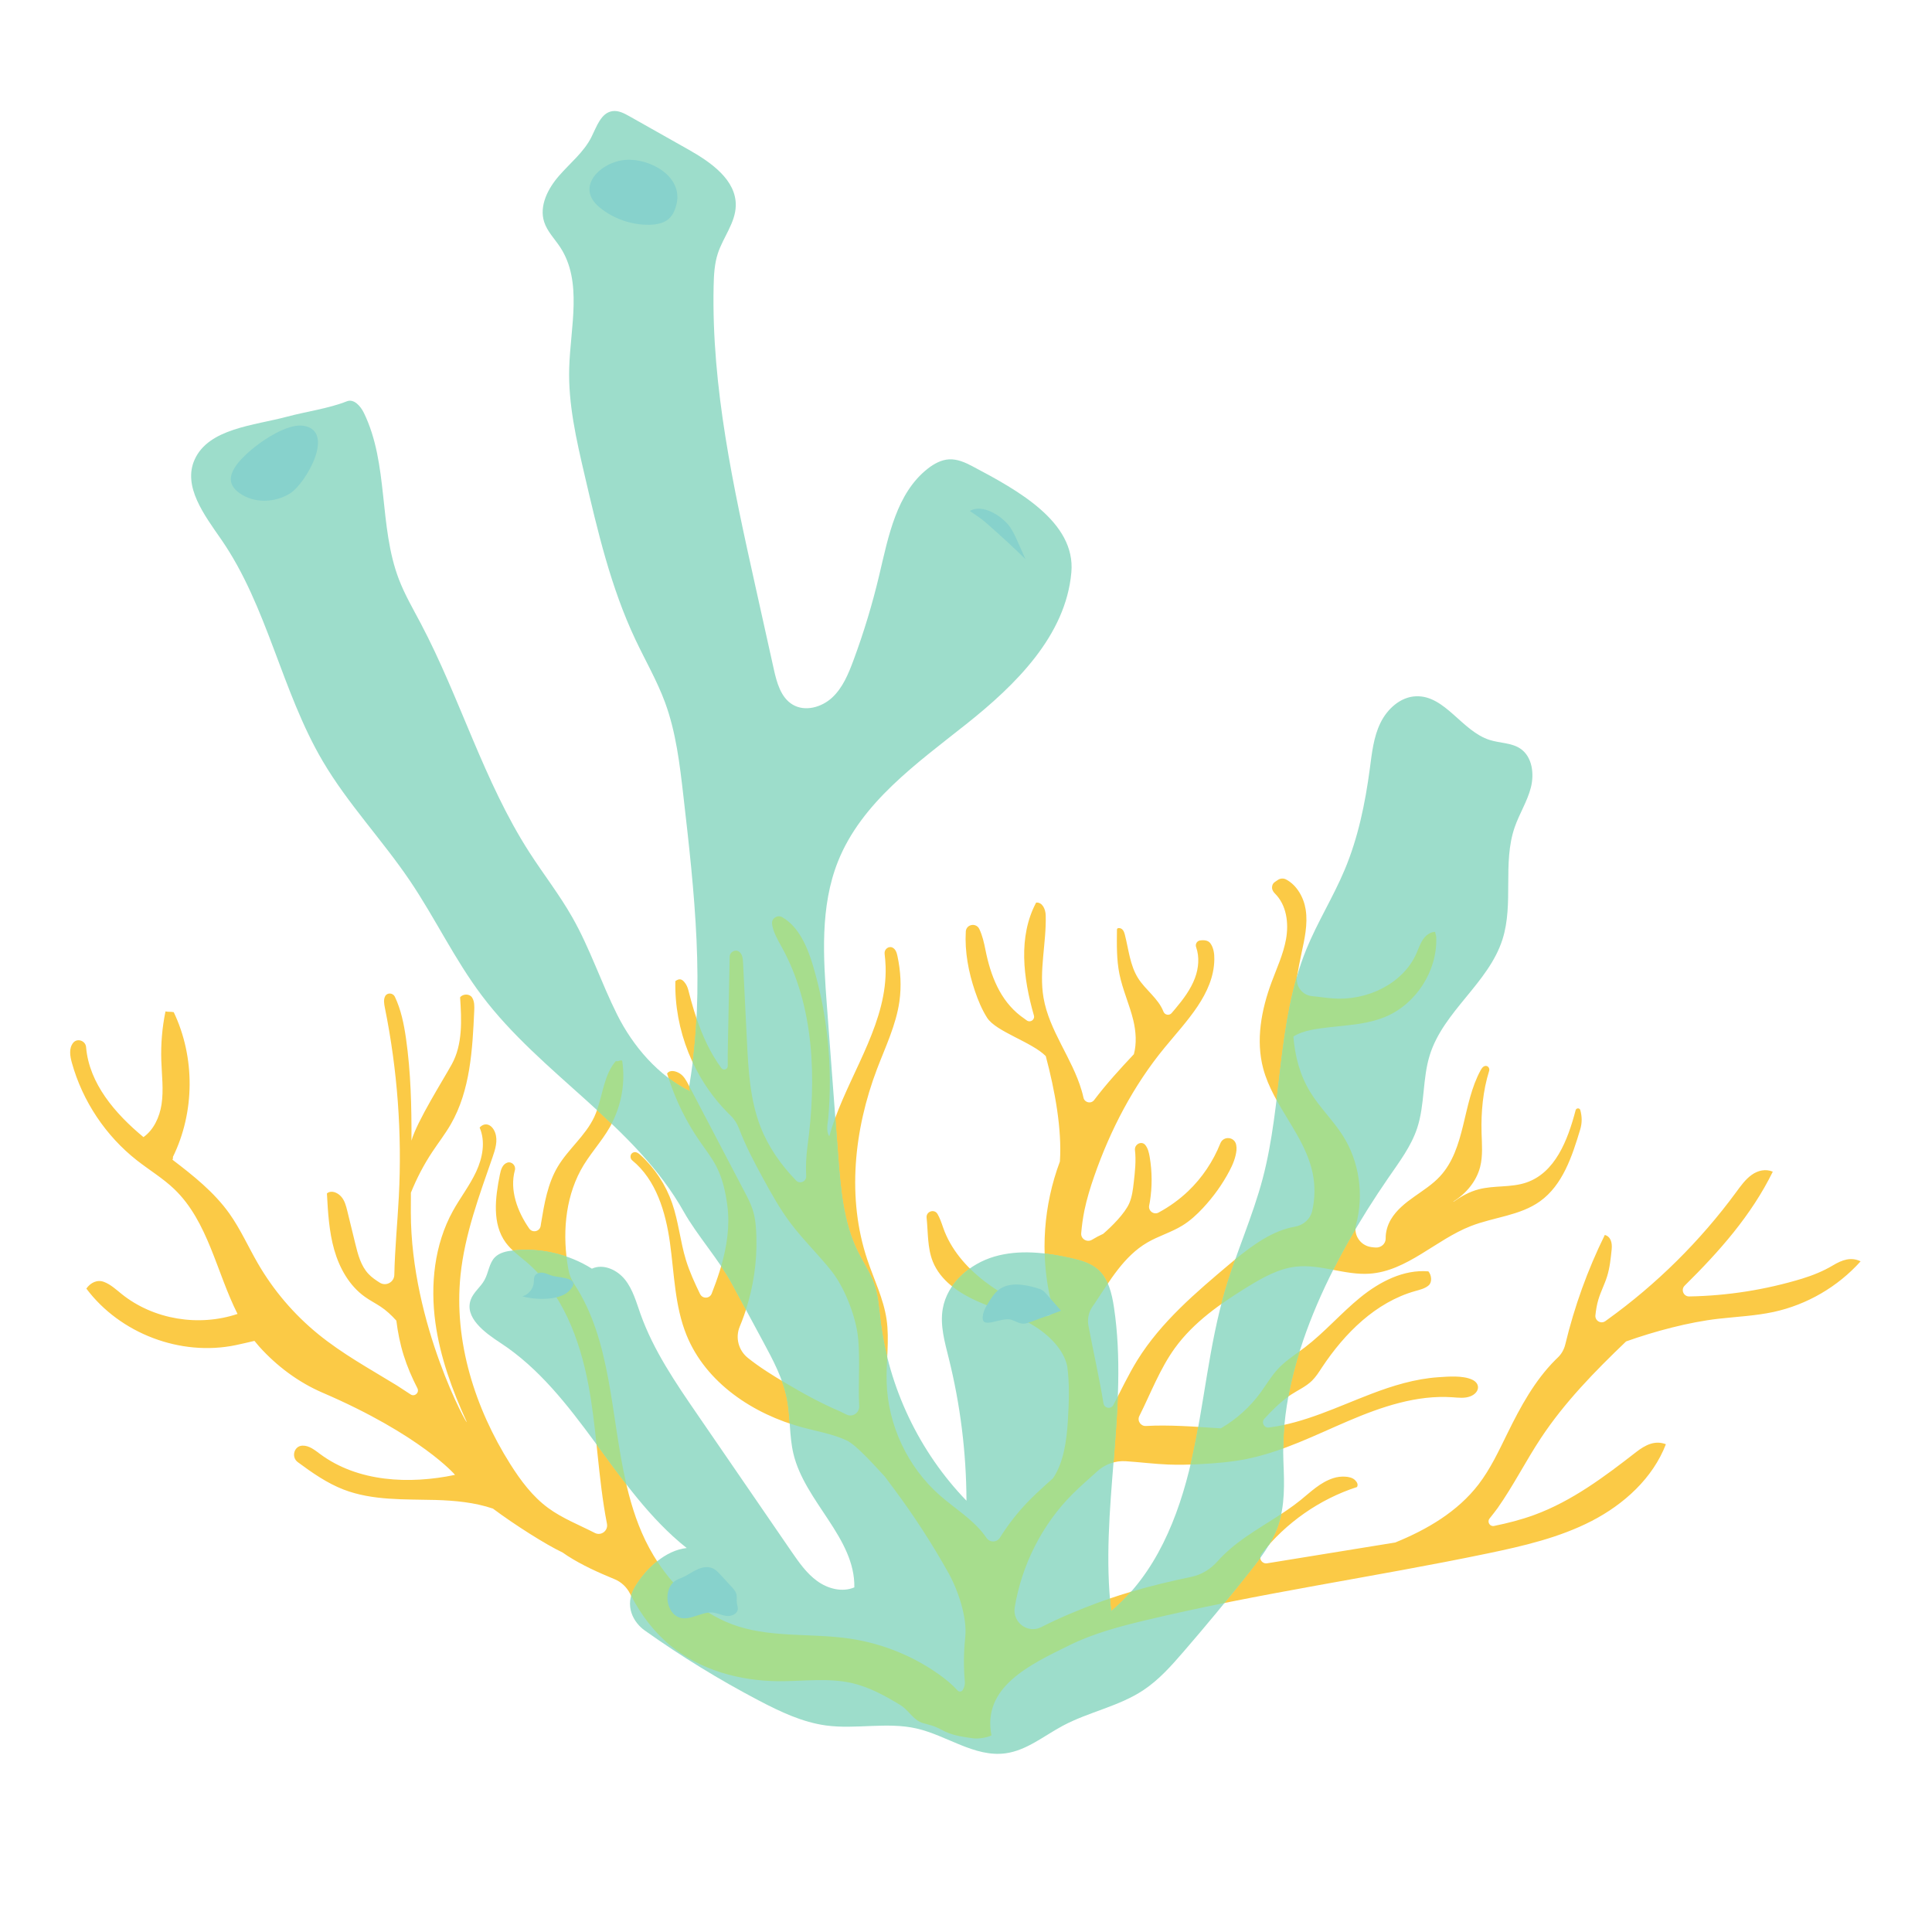 <svg xmlns="http://www.w3.org/2000/svg" xmlns:xlink="http://www.w3.org/1999/xlink" width="288" zoomAndPan="magnify" viewBox="0 0 216 223.92" height="288" preserveAspectRatio="xMidYMid meet" version="1.0"><defs><clipPath id="46b60423ee"><path d="M 4.008 101 L 211.684 101 L 211.684 202 L 4.008 202 Z M 4.008 101 " clip-rule="nonzero"/></clipPath><clipPath id="2fb0a7d12a"><path d="M 18 12.863 L 173.914 12.863 L 173.914 203.27 L 18 203.27 Z M 18 12.863 " clip-rule="nonzero"/></clipPath></defs><g clip-path="url(#46b60423ee)"><path fill="#fbca46" d="M 108.906 201.48 C 107.785 201.332 106.652 201.18 105.625 200.711 C 105.223 200.527 104.844 200.297 104.434 200.133 C 103.984 199.953 103.508 199.855 103.047 199.719 C 101.82 199.344 101.449 198.266 100.352 197.594 C 98.617 196.539 96.809 195.547 94.832 195.082 C 92.051 194.43 89.145 194.871 86.285 194.852 C 81.777 194.824 77.172 193.562 73.695 190.684 C 71.727 189.051 70.215 186.984 69.059 184.699 C 68.676 183.949 68.051 183.352 67.273 183.031 L 67.262 183.027 C 65.383 182.25 63.52 181.418 61.809 180.32 C 61.625 180.199 61.445 180.07 61.262 179.945 C 59.285 179.012 55.645 176.695 53.172 174.848 C 51.082 174.133 48.762 173.914 46.535 173.848 C 42.938 173.75 39.223 173.938 35.863 172.641 C 33.934 171.895 32.219 170.695 30.551 169.461 C 29.766 168.879 30.117 167.582 31.09 167.551 C 31.875 167.523 32.52 168.066 33.141 168.523 C 37.512 171.766 43.457 172.055 48.777 170.938 C 48.793 170.934 44.797 166.305 33.418 161.41 C 30.629 160.211 28.117 158.328 26.086 156.07 C 25.895 155.855 25.711 155.633 25.531 155.41 C 24.789 155.582 24.055 155.758 23.344 155.906 C 16.973 157.227 9.953 154.562 6.047 149.348 C 6.531 148.664 7.301 148.277 8.082 148.57 C 8.863 148.863 9.488 149.453 10.141 149.977 C 13.84 152.949 19.09 153.789 23.57 152.285 C 21.125 147.441 20.164 141.59 16.25 137.828 C 14.934 136.566 13.352 135.617 11.91 134.488 C 8.293 131.648 5.613 127.633 4.375 123.195 C 4.156 122.414 4.004 121.508 4.516 120.867 C 4.98 120.281 5.953 120.609 6.016 121.355 C 6.367 125.582 9.391 129.078 12.668 131.793 C 13.855 130.953 14.539 129.465 14.762 128 C 15.02 126.316 14.789 124.602 14.734 122.902 C 14.672 120.996 14.836 119.09 15.219 117.223 C 15.547 117.297 15.848 117.238 16.176 117.312 C 18.668 122.539 18.629 128.906 16.074 134.102 C 16.113 134.184 16.086 134.297 16.031 134.414 C 18.461 136.27 20.852 138.168 22.621 140.645 C 23.91 142.457 24.816 144.516 25.934 146.441 C 27.738 149.559 30.117 152.344 32.906 154.617 C 35.719 156.914 38.918 158.664 42.016 160.562 C 42.309 160.742 42.957 161.168 43.629 161.613 C 44.102 161.926 44.676 161.406 44.418 160.898 C 43.789 159.676 43.242 158.41 42.828 157.09 C 42.414 155.77 42.148 154.422 41.977 153.062 C 41.395 152.414 40.773 151.848 40.164 151.449 C 39.551 151.043 38.895 150.711 38.301 150.281 C 36.516 149 35.383 146.969 34.777 144.852 C 34.176 142.738 34.051 140.52 33.93 138.32 C 34.41 137.914 35.129 138.195 35.555 138.656 C 35.984 139.117 36.148 139.758 36.297 140.371 C 36.602 141.625 36.91 142.875 37.215 144.129 C 37.523 145.391 37.863 146.711 38.75 147.652 C 39.125 148.051 39.578 148.359 40.039 148.652 L 40.051 148.66 C 40.777 149.121 41.727 148.609 41.742 147.746 C 41.805 144.73 42.109 141.684 42.266 138.68 C 42.648 131.359 42.102 123.988 40.648 116.805 C 40.559 116.355 40.469 115.863 40.68 115.461 C 40.914 115.012 41.586 115.062 41.805 115.523 C 42.52 117.027 42.855 118.691 43.094 120.348 C 43.656 124.273 43.746 128.234 43.73 132.199 C 44.379 129.941 47.355 125.246 48.395 123.363 C 49.68 121.047 49.539 118.234 49.367 115.59 C 49.691 115.168 50.457 115.16 50.746 115.602 C 51.039 116.047 51.027 116.617 51.004 117.145 C 50.801 121.664 50.543 126.383 48.289 130.301 C 47.641 131.426 46.84 132.453 46.125 133.535 C 45.145 135.012 44.328 136.59 43.664 138.234 C 43.656 138.992 43.652 139.75 43.656 140.512 C 43.664 153.535 50.398 165.605 50.125 164.781 C 48.453 161.113 47.051 157.293 46.504 153.305 C 45.895 148.898 46.383 144.242 48.531 140.352 C 49.383 138.809 50.484 137.402 51.227 135.801 C 51.973 134.203 52.332 132.301 51.629 130.684 C 52.289 129.973 53.094 130.363 53.426 131.277 C 53.762 132.188 53.449 133.195 53.129 134.113 C 51.578 138.586 49.902 143.078 49.414 147.785 C 48.625 155.441 51.078 163.191 55.18 169.691 C 56.383 171.594 57.754 173.438 59.566 174.77 C 61.211 175.98 63.168 176.738 64.988 177.672 C 65.715 178.043 66.543 177.406 66.387 176.605 L 66.383 176.582 C 65.348 171.277 65.238 165.828 64.238 160.516 C 63.238 155.207 61.195 149.832 57.105 146.309 C 56.258 145.578 55.32 144.922 54.656 144.02 C 53.055 141.832 53.438 138.812 53.973 136.152 C 54.086 135.594 54.258 134.953 54.824 134.754 C 55.34 134.57 55.863 135.094 55.715 135.625 C 55.082 137.926 56.004 140.406 57.363 142.371 L 57.375 142.387 C 57.754 142.93 58.602 142.738 58.703 142.082 C 58.719 141.973 58.738 141.859 58.754 141.75 C 59.125 139.504 59.512 137.195 60.672 135.238 C 61.895 133.176 63.906 131.625 64.918 129.449 C 65.898 127.336 65.891 124.727 67.422 122.969 C 67.672 123.098 67.902 122.809 68.152 122.934 C 68.551 125.551 68.043 128.305 66.738 130.605 C 65.734 132.375 64.285 133.867 63.324 135.664 C 61.504 139.074 61.207 143.191 61.91 147.094 C 62.016 147.688 62.227 148.262 62.559 148.766 C 68.031 157.043 66.438 168.434 70.43 177.645 C 72.559 182.566 76.508 186.883 81.609 188.504 C 85.758 189.816 90.246 189.281 94.551 189.922 C 98.258 190.469 101.836 191.906 104.891 194.082 C 105.656 194.625 106.395 195.234 107.023 195.926 C 107.191 196.113 107.488 196.086 107.621 195.875 C 107.816 195.57 107.895 195.219 107.863 194.867 C 107.715 193.227 107.73 191.578 107.895 189.941 C 107.898 189.902 107.898 189.863 107.906 189.824 C 107.906 189.789 107.91 189.758 107.914 189.723 C 108.156 187.449 107.055 184.242 105.961 182.293 C 104.082 178.934 101.984 175.695 99.688 172.609 C 99.324 172.121 98.953 171.633 98.594 171.141 C 97.699 170.188 95.336 167.48 94.152 166.938 C 92.547 166.203 90.789 165.902 89.086 165.449 C 83.344 163.918 77.844 160.262 75.609 154.738 C 74.242 151.371 74.191 147.637 73.688 144.031 C 73.195 140.484 72.086 136.75 69.324 134.496 C 69.035 134.262 69.047 133.785 69.371 133.602 C 69.707 133.41 70.023 133.645 70.273 133.871 C 71.934 135.387 73.207 137.324 73.941 139.449 C 74.68 141.578 74.879 143.863 75.535 146.02 C 75.953 147.383 76.551 148.688 77.172 149.969 L 77.184 149.984 C 77.461 150.555 78.289 150.527 78.523 149.934 C 79.828 146.613 80.789 143.164 80.34 139.723 C 80.133 138.16 79.789 136.598 79.07 135.195 C 78.535 134.164 77.812 133.242 77.152 132.289 C 75.488 129.887 74.203 127.223 73.355 124.426 C 73.652 123.961 74.367 124.117 74.832 124.418 C 75.301 124.715 75.574 125.227 75.832 125.715 C 78.008 129.867 80.184 134.02 82.359 138.176 C 82.699 138.824 83.039 139.477 83.266 140.172 C 83.617 141.242 83.684 142.387 83.711 143.504 C 83.789 147.02 83.129 150.508 81.777 153.75 C 81.238 155.043 81.637 156.523 82.73 157.391 C 84.066 158.457 85.535 159.375 87.008 160.246 C 89.074 161.473 91.184 162.641 93.395 163.578 C 93.59 163.664 93.852 163.793 94.129 163.938 C 94.832 164.305 95.66 163.762 95.621 162.965 C 95.488 160.426 95.73 157.805 95.512 155.266 C 95.496 155.051 95.465 154.836 95.438 154.621 C 95.094 152.223 93.848 149.141 92.453 147.367 C 90.93 145.434 89.137 143.719 87.656 141.75 C 86.434 140.125 85.441 138.34 84.469 136.559 C 83.449 134.691 82.445 132.789 81.695 130.805 C 81.48 130.246 81.168 129.73 80.738 129.316 C 80.645 129.223 80.547 129.129 80.453 129.035 C 76.449 125.043 74.18 119.367 74.316 113.711 C 74.73 113.414 75.02 113.422 75.355 113.82 C 75.59 114.09 75.738 114.43 75.824 114.777 C 76.621 117.957 77.711 121.184 79.652 123.797 C 79.887 124.113 80.391 123.938 80.387 123.547 C 80.371 122.684 80.387 121.82 80.406 120.957 L 80.609 110.891 C 80.621 110.324 81.273 109.969 81.719 110.312 C 82.094 110.613 82.137 111.109 82.16 111.566 C 82.309 114.594 82.461 117.617 82.609 120.645 C 82.777 124.023 82.961 127.469 84.191 130.621 C 85.102 132.949 86.559 135.02 88.305 136.82 C 88.742 137.27 89.508 136.945 89.477 136.312 C 89.422 135.18 89.469 134.055 89.617 132.938 C 90.68 125.145 90.473 116.629 86.598 109.684 C 86.156 108.891 85.617 107.953 85.52 107.059 C 85.453 106.438 86.152 105.992 86.695 106.301 C 88.574 107.359 89.609 109.707 90.25 111.863 C 91.957 117.598 92.562 123.66 92.035 129.621 C 91.996 130.09 91.734 131.047 92.152 131.695 C 92.344 131.008 92.566 130.328 92.812 129.656 C 94.961 123.777 98.871 118.27 98.684 112.035 C 98.668 111.531 98.625 111.027 98.566 110.527 C 98.512 110.031 99.016 109.613 99.469 109.82 C 99.848 109.996 99.977 110.434 100.059 110.828 C 100.426 112.539 100.527 114.312 100.285 116.047 C 99.898 118.785 98.668 121.32 97.684 123.906 C 95.016 130.941 94.172 138.883 96.57 146.016 C 97.34 148.309 98.438 150.516 98.793 152.906 C 99.148 155.32 98.73 157.777 98.805 160.215 C 98.949 165.18 101.242 170.043 104.969 173.316 C 106.695 174.836 108.734 176.047 110.121 177.891 C 110.203 178 110.281 178.109 110.359 178.223 C 110.738 178.801 111.562 178.801 111.93 178.219 C 112.852 176.746 113.918 175.367 115.125 174.109 C 115.477 173.746 115.836 173.395 116.203 173.043 C 116.203 173.043 116.207 173.035 116.215 173.035 C 116.828 172.453 117.453 171.891 118.086 171.328 C 119.305 169.539 119.66 167.008 119.801 164.742 C 119.93 162.602 120.023 160.445 119.73 158.324 C 119.297 156.34 117.52 154.656 115.762 153.59 C 113.746 152.375 111.43 151.758 109.281 150.801 C 107.129 149.84 105.02 148.395 104.148 146.203 C 103.516 144.609 103.613 142.844 103.434 141.133 C 103.355 140.406 104.328 140.074 104.699 140.703 C 104.965 141.16 105.156 141.707 105.352 142.285 C 106.219 144.785 108.031 146.875 110.125 148.488 C 112.219 150.102 114.602 151.293 116.969 152.465 L 116.988 152.473 C 117.57 152.762 118.215 152.227 118.047 151.598 C 117.949 151.23 117.859 150.863 117.773 150.492 C 116.578 145.25 116.996 139.656 118.883 134.621 C 119.133 130.891 118.309 126.398 117.246 122.402 C 115.605 120.754 111.477 119.574 110.445 117.957 C 109.844 117.008 109.41 115.961 109.047 114.895 C 108.289 112.668 107.84 110.297 107.977 107.957 C 108.031 107.117 109.172 106.91 109.539 107.668 C 109.898 108.41 110.094 109.281 110.254 110.09 C 110.844 113.055 111.941 115.91 114.332 117.75 C 114.516 117.891 114.777 118.082 115.051 118.273 C 115.457 118.562 116.008 118.18 115.871 117.695 C 114.625 113.34 114.027 108.562 116.129 104.609 C 116.852 104.547 117.219 105.367 117.238 106.094 C 117.328 109.281 116.445 112.492 116.984 115.633 C 117.637 119.461 120.301 122.645 121.395 126.371 C 121.48 126.652 121.555 126.938 121.617 127.227 C 121.754 127.809 122.496 127.965 122.855 127.492 C 124.262 125.629 125.848 123.895 127.457 122.184 C 127.793 120.938 127.699 119.543 127.395 118.266 C 126.957 116.445 126.152 114.719 125.781 112.883 C 125.441 111.195 125.477 109.457 125.496 107.738 C 125.5 107.492 125.887 107.535 126.078 107.688 C 126.27 107.84 126.348 108.094 126.41 108.328 C 126.852 110.031 127 111.863 127.934 113.355 C 128.801 114.738 130.293 115.719 130.883 117.246 C 131.039 117.648 131.559 117.738 131.832 117.418 C 131.977 117.25 132.117 117.086 132.258 116.918 C 133.168 115.832 134.043 114.68 134.539 113.348 C 134.965 112.207 135.074 110.906 134.672 109.773 C 134.551 109.43 134.758 109.066 135.109 109.004 C 135.586 108.926 136.074 108.984 136.324 109.332 C 136.703 109.859 136.793 110.543 136.781 111.195 C 136.723 115.195 133.555 118.332 131.02 121.422 C 127.402 125.82 124.73 130.949 122.859 136.332 C 122.41 137.625 122.004 138.938 121.727 140.277 C 121.547 141.16 121.426 142.043 121.352 142.93 C 121.293 143.598 122.031 144.035 122.605 143.688 C 123.02 143.434 123.453 143.203 123.898 143.004 C 124.875 142.168 126.418 140.633 126.926 139.453 C 127.254 138.688 127.352 137.852 127.445 137.027 C 127.586 135.789 127.727 134.527 127.582 133.297 C 127.508 132.613 128.359 132.18 128.789 132.715 C 128.793 132.719 128.797 132.723 128.797 132.727 C 129.094 133.113 129.207 133.605 129.289 134.086 C 129.582 135.801 129.586 137.566 129.312 139.281 C 129.297 139.395 129.266 139.543 129.23 139.711 C 129.102 140.34 129.758 140.836 130.32 140.535 C 131.566 139.863 132.723 139.031 133.746 138.059 C 135.367 136.512 136.645 134.605 137.477 132.52 C 137.832 131.617 139.133 131.738 139.316 132.691 C 139.355 132.898 139.367 133.109 139.348 133.32 C 139.258 134.164 138.93 134.961 138.531 135.715 C 137.711 137.27 136.676 138.707 135.477 139.996 C 134.758 140.77 133.973 141.492 133.074 142.043 C 131.789 142.832 130.309 143.254 129.008 144.012 C 126.297 145.598 124.664 148.438 122.91 151.078 C 122.863 151.148 122.781 151.266 122.68 151.402 C 122.223 152.051 122.047 152.859 122.191 153.641 C 122.762 156.695 123.457 159.711 123.934 162.648 C 124.027 163.23 124.805 163.363 125.078 162.84 C 125.992 161.102 126.828 159.312 127.859 157.645 C 130.602 153.223 134.652 149.793 138.629 146.441 C 140.836 144.586 143.367 142.641 146.098 142.18 C 147.09 142.012 147.906 141.309 148.129 140.328 C 148.453 138.895 148.473 137.398 148.176 135.961 C 147.262 131.57 143.609 128.188 142.449 123.855 C 141.57 120.57 142.227 117.047 143.41 113.855 C 144.02 112.207 144.777 110.594 145.09 108.859 C 145.426 106.992 145.164 104.895 143.789 103.543 C 143.582 103.336 143.438 103.059 143.477 102.766 C 143.531 102.289 143.867 102.199 144.109 102.012 C 144.395 101.793 144.789 101.762 145.105 101.934 C 146.344 102.59 147.152 104.012 147.371 105.434 C 147.633 107.129 147.234 108.852 146.875 110.527 C 146.688 111.398 146.516 112.289 146.367 113.18 C 146.176 114.312 146.992 115.359 148.133 115.457 C 148.922 115.527 149.727 115.66 150.512 115.719 C 154.41 116.016 158.617 114.082 160.207 110.496 C 160.445 109.961 160.625 109.398 160.949 108.91 C 161.273 108.422 161.785 108.016 162.371 108.004 C 162.402 108.219 162.496 108.422 162.504 108.641 C 162.641 112.52 160.176 116.363 156.598 117.852 C 153.895 118.973 150.852 118.805 147.98 119.375 C 147.285 119.516 146.547 119.754 145.945 120.137 C 146.125 122.406 146.695 124.594 147.887 126.555 C 148.984 128.355 150.543 129.84 151.676 131.621 C 153.598 134.641 154.129 138.488 153.207 141.941 C 152.883 143.145 153.719 144.355 154.949 144.535 C 155.137 144.562 155.324 144.582 155.52 144.59 C 156.125 144.613 156.656 144.133 156.641 143.531 C 156.629 142.77 156.859 141.984 157.254 141.32 C 157.898 140.238 158.914 139.426 159.945 138.699 C 160.973 137.969 162.055 137.285 162.914 136.363 C 165.945 133.117 165.508 127.926 167.652 124.035 C 167.781 123.805 167.941 123.559 168.227 123.539 C 168.52 123.52 168.719 123.836 168.633 124.113 C 167.914 126.422 167.684 128.871 167.754 131.293 C 167.793 132.613 167.914 133.961 167.59 135.242 C 167.16 136.918 165.965 138.34 164.496 139.25 C 164.504 139.258 164.508 139.27 164.512 139.281 C 165.406 138.652 166.348 138.129 167.383 137.852 C 169.191 137.367 171.152 137.664 172.926 137.062 C 176.277 135.93 177.738 132.18 178.656 128.672 C 178.73 128.395 179.129 128.391 179.199 128.664 C 179.398 129.391 179.422 130.113 179.191 130.891 C 178.254 134.008 177.16 137.355 174.516 139.242 C 172.199 140.895 169.172 141.066 166.52 142.098 C 162.453 143.68 159.129 147.324 154.777 147.621 C 151.906 147.816 149.074 146.48 146.215 146.809 C 144.23 147.039 142.43 148.051 140.723 149.094 C 137.539 151.043 134.395 153.223 132.203 156.25 C 130.473 158.645 129.418 161.465 128.094 164.109 C 127.812 164.668 128.242 165.312 128.863 165.273 C 130.23 165.191 131.609 165.219 132.965 165.273 C 134.488 165.332 136.016 165.457 137.539 165.547 C 137.559 165.535 137.574 165.52 137.594 165.508 C 139.348 164.48 140.891 163.094 142.098 161.457 C 142.789 160.516 143.375 159.492 144.172 158.641 C 145.074 157.676 146.211 156.973 147.262 156.172 C 149.559 154.422 151.457 152.199 153.699 150.375 C 155.941 148.555 158.711 147.109 161.59 147.352 C 161.961 147.781 162.051 148.602 161.621 148.977 C 161.195 149.348 160.617 149.477 160.07 149.633 C 155.488 150.922 151.883 154.523 149.25 158.496 C 148.895 159.035 148.551 159.586 148.09 160.035 C 147.398 160.707 146.5 161.105 145.691 161.629 C 144.516 162.387 143.539 163.395 142.582 164.43 C 142.195 164.852 142.547 165.523 143.109 165.453 L 143.125 165.449 C 147.254 164.914 151.062 163.043 154.949 161.559 C 157.449 160.602 160.059 159.801 162.742 159.621 C 163.898 159.543 165.559 159.402 166.645 159.895 C 167.676 160.359 167.52 161.418 166.453 161.836 C 165.809 162.086 165.09 161.996 164.402 161.945 C 160.246 161.652 156.16 163.047 152.324 164.684 C 148.492 166.32 144.723 168.234 140.641 169.074 C 138.793 169.453 136.906 169.605 135.023 169.699 C 133.84 169.758 132.652 169.789 131.465 169.742 C 129.828 169.68 128.156 169.461 126.504 169.355 C 125.309 169.281 124.133 169.695 123.242 170.5 C 122.289 171.367 121.301 172.211 120.387 173.121 C 116.836 176.656 114.469 181.348 113.648 186.289 C 113.359 188.027 115.152 189.383 116.719 188.586 C 118.945 187.453 121.199 186.535 123.125 185.816 C 126.695 184.484 130.379 183.535 134.109 182.762 C 135.293 182.516 136.344 181.867 137.148 180.961 C 138.098 179.895 139.23 178.965 140.402 178.148 C 142.5 176.688 144.773 175.477 146.766 173.871 C 147.957 172.91 149.051 171.809 150.574 171.316 C 151.012 171.176 151.48 171.117 151.941 171.145 C 152.34 171.168 152.793 171.254 153.09 171.547 C 153.324 171.777 153.48 172.059 153.316 172.348 C 148.973 173.754 145.07 176.492 142.242 180.082 C 141.855 180.574 142.285 181.289 142.902 181.188 C 143.312 181.121 143.723 181.055 144.031 181.004 C 148.602 180.262 153.176 179.52 157.746 178.777 C 161.434 177.281 164.98 175.199 167.398 172.051 C 168.789 170.238 169.758 168.145 170.766 166.098 C 172.262 163.051 173.91 160.012 176.309 157.613 C 176.402 157.52 176.496 157.43 176.59 157.34 C 177.023 156.93 177.316 156.398 177.457 155.82 C 178.512 151.438 180.047 147.168 182.039 143.129 C 182.738 143.328 182.906 144.047 182.836 144.77 C 182.727 145.844 182.621 146.926 182.297 147.953 C 182.016 148.852 181.57 149.699 181.297 150.605 C 181.117 151.199 181.016 151.816 180.949 152.438 C 180.879 153.066 181.582 153.488 182.098 153.121 C 182.172 153.066 182.246 153.016 182.32 152.961 C 188.031 148.855 193.094 143.844 197.262 138.172 C 197.793 137.449 198.324 136.699 199.051 136.176 C 199.781 135.648 200.68 135.449 201.508 135.797 C 199.023 140.855 195.32 145.035 191.297 149.004 C 190.824 149.469 191.16 150.27 191.82 150.258 L 191.84 150.258 C 196.262 150.18 200.676 149.484 204.91 148.195 C 206.152 147.812 207.363 147.324 208.48 146.656 C 209.535 146.023 210.582 145.645 211.684 146.191 C 209.043 149.137 205.465 151.219 201.605 152.055 C 199.504 152.508 197.348 152.602 195.215 152.844 C 191.75 153.238 187.789 154.305 184.504 155.473 C 180.875 158.945 177.375 162.527 174.629 166.68 C 172.875 169.328 171.441 172.195 169.613 174.789 C 169.461 175.008 169.066 175.512 168.676 176.004 C 168.371 176.391 168.715 176.957 169.199 176.859 C 170.781 176.535 172.348 176.137 173.863 175.582 C 178.223 173.984 182.004 171.148 185.668 168.297 C 186.742 167.465 187.844 166.902 189.117 167.387 C 187.602 171.324 184.262 174.348 180.52 176.281 C 176.777 178.211 172.621 179.176 168.5 180.035 C 155.32 182.781 141.957 184.645 128.863 187.777 C 125.84 188.5 122.809 189.297 120.02 190.668 C 115.328 192.969 109.863 195.535 110.949 201.133 C 110.473 201.387 109.438 201.547 108.906 201.48 " fill-opacity="1" fill-rule="nonzero"/></g><g clip-path="url(#2fb0a7d12a)"><path fill="#9dddcb" d="M 36.238 46.512 C 37.059 46.184 37.832 47.066 38.219 47.863 C 41.105 53.793 39.914 60.984 42.273 67.145 C 42.949 68.914 43.91 70.559 44.797 72.238 C 49.379 80.906 52.086 90.539 57.391 98.781 C 59.016 101.309 60.875 103.684 62.359 106.297 C 64.41 109.895 65.707 113.875 67.559 117.578 C 69.41 121.285 72.344 124.691 76.059 126.508 C 75.867 126.25 75.914 125.895 75.969 125.578 C 77.789 114.582 76.52 103.332 75.246 92.258 C 74.824 88.582 74.391 84.863 73.113 81.395 C 72.184 78.883 70.828 76.547 69.684 74.125 C 66.832 68.09 65.301 61.531 63.789 55.027 C 62.84 50.949 61.887 46.816 62.012 42.633 C 62.152 37.871 63.578 32.637 60.969 28.656 C 60.328 27.684 59.461 26.824 59.105 25.711 C 58.516 23.852 59.543 21.855 60.824 20.383 C 62.105 18.906 63.691 17.652 64.574 15.91 C 65.188 14.695 65.688 13.07 67.031 12.879 C 67.723 12.781 68.391 13.137 69 13.48 C 71.277 14.766 73.559 16.051 75.836 17.336 C 78.434 18.805 81.383 20.852 81.316 23.84 C 81.273 25.82 79.863 27.48 79.242 29.363 C 78.844 30.578 78.777 31.875 78.75 33.152 C 78.492 44.91 81.055 56.52 83.602 68 C 84.309 71.18 85.012 74.359 85.719 77.535 C 86.066 79.105 86.535 80.848 87.914 81.668 C 89.34 82.516 91.27 81.984 92.484 80.852 C 93.703 79.723 94.363 78.125 94.945 76.562 C 96.152 73.312 97.16 69.984 97.957 66.605 C 99.016 62.133 99.949 57.164 103.559 54.324 C 104.281 53.758 105.129 53.285 106.047 53.238 C 106.996 53.191 107.902 53.594 108.742 54.039 C 113.938 56.785 120.734 60.477 120.211 66.344 C 119.562 73.664 113.77 79.371 108.02 83.934 C 102.277 88.496 95.906 93 93.172 99.82 C 91.066 105.082 91.457 110.969 91.883 116.621 C 92.316 122.395 92.75 128.168 93.184 133.941 C 93.473 137.766 93.789 141.703 95.5 145.133 C 96.117 146.363 96.906 147.516 97.363 148.82 C 97.824 150.152 97.918 151.578 98.082 152.977 C 99.023 160.797 102.582 168.277 108.055 173.934 C 108.035 168.363 107.344 162.801 105.996 157.398 C 105.527 155.523 104.977 153.59 105.305 151.688 C 105.816 148.734 108.426 146.477 111.293 145.637 C 114.16 144.801 117.238 145.16 120.152 145.812 C 121.27 146.062 122.414 146.379 123.277 147.129 C 124.5 148.191 124.906 149.902 125.148 151.508 C 126.895 163.141 123.457 175.039 124.828 186.727 C 129.984 182.441 132.645 175.832 134.133 169.285 C 135.617 162.738 136.141 155.973 138.035 149.535 C 139.32 145.168 141.223 140.996 142.387 136.598 C 144.695 127.863 144.039 118.402 147.441 110.039 C 148.73 106.879 150.562 103.969 151.879 100.828 C 153.449 97.098 154.27 93.094 154.805 89.082 C 155.043 87.281 155.234 85.434 156.027 83.801 C 156.816 82.168 158.355 80.762 160.164 80.699 C 163.535 80.578 165.473 84.75 168.695 85.762 C 169.883 86.141 171.242 86.074 172.273 86.781 C 173.633 87.723 173.879 89.684 173.465 91.289 C 173.051 92.895 172.129 94.32 171.59 95.887 C 170.16 100.027 171.512 104.727 170.172 108.898 C 168.555 113.945 163.352 117.199 161.762 122.254 C 160.891 125.004 161.195 128.027 160.285 130.766 C 159.582 132.883 158.203 134.691 156.941 136.527 C 150.465 145.934 144.316 157.984 144.789 169.402 C 144.895 171.93 144.988 174.527 144.145 176.91 C 143.441 178.883 142.141 180.574 140.844 182.211 C 138.359 185.348 135.809 188.43 133.195 191.453 C 131.793 193.074 130.352 194.699 128.566 195.883 C 125.734 197.77 122.254 198.402 119.25 200 C 117.047 201.172 115.023 202.891 112.551 203.215 C 108.988 203.68 105.781 201.141 102.281 200.336 C 98.859 199.551 95.258 200.453 91.781 199.984 C 89.031 199.609 86.473 198.391 84.012 197.102 C 79.418 194.695 74.984 191.973 70.754 188.965 C 69.539 188.105 68.277 186.145 69.664 183.867 C 70.945 181.762 73.184 179.676 75.629 179.418 C 67.199 172.73 63.027 161.504 54.02 155.629 C 52.18 154.43 49.844 152.684 50.605 150.621 C 50.926 149.754 51.746 149.172 52.191 148.359 C 52.668 147.504 52.719 146.41 53.402 145.715 C 53.938 145.18 54.734 145.012 55.484 144.93 C 58.656 144.582 61.938 145.34 64.641 147.039 C 65.961 146.43 67.574 147.172 68.48 148.312 C 69.391 149.453 69.781 150.906 70.27 152.281 C 71.777 156.52 74.352 160.281 76.898 163.984 C 80.52 169.262 84.141 174.535 87.762 179.809 C 88.629 181.066 89.516 182.348 90.75 183.242 C 91.984 184.137 93.656 184.578 95.059 183.977 C 95.156 178.227 89.324 174.074 87.996 168.48 C 87.504 166.406 87.656 164.227 87.246 162.133 C 86.789 159.781 85.637 157.629 84.5 155.523 C 83.281 153.258 82.062 150.992 80.84 148.73 C 79.395 146.043 76.793 143.121 75.301 140.461 C 69.676 130.43 58.766 124.543 51.859 115.355 C 48.727 111.188 46.48 106.426 43.566 102.105 C 40.359 97.359 36.355 93.164 33.449 88.227 C 28.656 80.086 27.047 70.277 21.676 62.516 C 19.73 59.707 17.195 56.379 18.598 53.266 C 20.227 49.641 25.484 49.32 29.316 48.293 C 31.504 47.703 34.137 47.348 36.238 46.512 " fill-opacity="1" fill-rule="nonzero"/></g><path fill="#a7dd8d" d="M 137.594 151.145 C 138.609 150.422 139.664 149.742 140.723 149.094 C 142.43 148.051 144.23 147.039 146.215 146.809 C 147.668 146.641 149.113 146.902 150.562 147.176 C 151.371 145.574 152.238 144 153.137 142.473 C 153.137 142.297 153.156 142.117 153.207 141.941 C 154.129 138.488 153.598 134.641 151.676 131.621 C 150.543 129.84 148.984 128.355 147.887 126.555 C 146.695 124.594 146.125 122.406 145.945 120.137 C 146.547 119.754 147.285 119.516 147.98 119.375 C 150.852 118.805 153.895 118.973 156.598 117.852 C 160.176 116.363 162.641 112.52 162.504 108.641 C 162.496 108.422 162.402 108.219 162.371 108.004 C 161.785 108.016 161.273 108.422 160.949 108.91 C 160.625 109.398 160.445 109.961 160.207 110.496 C 158.617 114.082 154.41 116.016 150.512 115.719 C 149.727 115.66 148.922 115.527 148.133 115.457 C 146.992 115.359 146.176 114.312 146.367 113.18 C 146.367 113.16 146.371 113.145 146.375 113.125 C 145.016 117.754 144.586 122.637 143.988 127.488 C 145.527 130.27 147.531 132.863 148.176 135.961 C 148.473 137.398 148.453 138.895 148.129 140.328 C 147.906 141.309 147.09 142.012 146.098 142.18 C 143.605 142.602 141.277 144.262 139.211 145.957 C 138.793 147.141 138.387 148.332 138.035 149.535 C 137.875 150.07 137.734 150.605 137.594 151.145 Z M 62.559 148.766 C 62.227 148.262 62.016 147.688 61.91 147.094 C 61.824 146.613 61.75 146.125 61.695 145.637 C 59.707 144.953 57.574 144.699 55.484 144.93 C 55.484 144.93 55.484 144.93 55.48 144.93 C 55.996 145.414 56.57 145.848 57.105 146.309 C 61.195 149.832 63.238 155.207 64.238 160.516 C 64.668 162.793 64.93 165.094 65.176 167.398 C 66.32 168.957 67.457 170.523 68.637 172.043 C 66.793 164.105 66.965 155.43 62.559 148.766 Z M 140.641 169.074 C 142.051 168.781 143.418 168.363 144.77 167.875 C 144.777 166.961 144.82 166.051 144.906 165.137 C 144.32 165.266 143.727 165.371 143.125 165.449 L 143.109 165.453 C 142.547 165.523 142.195 164.852 142.582 164.43 C 143.445 163.496 144.332 162.594 145.359 161.867 C 145.684 160.109 146.129 158.348 146.676 156.602 C 145.801 157.238 144.91 157.852 144.172 158.641 C 143.375 159.492 142.789 160.516 142.098 161.457 C 140.891 163.094 139.348 164.48 137.594 165.508 C 137.574 165.52 137.559 165.535 137.539 165.547 C 136.664 165.496 135.793 165.434 134.918 165.379 C 134.68 166.688 134.426 167.988 134.133 169.285 C 134.098 169.438 134.059 169.59 134.023 169.742 C 134.355 169.73 134.691 169.715 135.023 169.699 C 136.906 169.605 138.793 169.453 140.641 169.074 Z M 82.359 138.176 C 80.215 134.086 78.07 129.992 75.93 125.898 C 75.914 126.121 75.934 126.336 76.059 126.508 C 75.168 126.07 74.32 125.539 73.52 124.938 C 74.367 127.547 75.59 130.035 77.152 132.289 C 77.812 133.242 78.535 134.164 79.07 135.195 C 79.789 136.598 80.133 138.16 80.34 139.723 C 80.645 142.078 80.293 144.434 79.625 146.75 C 80.074 147.418 80.492 148.082 80.84 148.73 C 81.391 149.75 81.941 150.77 82.492 151.793 C 83.355 149.121 83.773 146.324 83.711 143.504 C 83.684 142.387 83.617 141.242 83.266 140.172 C 83.039 139.477 82.699 138.824 82.359 138.176 Z M 68.152 122.934 C 67.902 122.809 67.672 123.098 67.422 122.969 C 66.078 124.516 65.922 126.715 65.234 128.66 C 65.805 129.184 66.367 129.707 66.926 130.238 C 68.086 128.012 68.531 125.418 68.152 122.934 Z M 110.949 201.133 C 110.473 201.387 109.438 201.547 108.906 201.48 C 107.785 201.332 106.652 201.18 105.625 200.711 C 105.223 200.527 104.844 200.297 104.434 200.133 C 103.984 199.953 103.508 199.855 103.047 199.719 C 101.82 199.344 101.449 198.266 100.352 197.594 C 98.617 196.539 96.809 195.547 94.832 195.082 C 92.051 194.43 89.145 194.871 86.285 194.852 C 81.777 194.824 77.172 193.562 73.695 190.684 C 71.797 189.109 70.328 187.133 69.188 184.949 C 69.285 184.602 69.438 184.238 69.664 183.867 C 70.305 182.816 71.184 181.77 72.207 180.953 C 74.465 184.426 77.695 187.262 81.609 188.504 C 85.758 189.816 90.246 189.281 94.551 189.922 C 98.258 190.469 101.836 191.906 104.891 194.082 C 105.656 194.625 106.395 195.234 107.023 195.926 C 107.191 196.113 107.488 196.086 107.621 195.875 C 107.816 195.57 107.895 195.219 107.863 194.867 C 107.715 193.227 107.73 191.578 107.895 189.941 C 107.898 189.902 107.898 189.863 107.906 189.824 C 107.906 189.789 107.91 189.758 107.914 189.723 C 108.156 187.449 107.055 184.242 105.961 182.293 C 104.082 178.934 101.984 175.695 99.688 172.609 C 99.32 172.121 98.953 171.633 98.594 171.141 C 97.699 170.188 95.336 167.48 94.152 166.938 C 92.547 166.203 90.789 165.902 89.086 165.449 C 88.578 165.312 88.07 165.152 87.566 164.984 C 87.5 164.027 87.43 163.07 87.246 162.133 C 87.105 161.414 86.895 160.715 86.645 160.027 C 86.77 160.102 86.887 160.176 87.008 160.246 C 89.074 161.473 91.184 162.641 93.395 163.578 C 93.59 163.664 93.852 163.793 94.129 163.938 C 94.832 164.305 95.66 163.762 95.621 162.965 C 95.488 160.426 95.73 157.805 95.512 155.266 C 95.496 155.051 95.465 154.836 95.438 154.621 C 95.094 152.223 93.848 149.141 92.453 147.367 C 90.93 145.434 89.137 143.719 87.656 141.75 C 86.434 140.125 85.441 138.34 84.469 136.559 C 83.449 134.691 82.445 132.789 81.695 130.805 C 81.48 130.246 81.168 129.73 80.738 129.316 C 80.645 129.223 80.547 129.129 80.453 129.035 C 78.738 127.324 77.344 125.309 76.32 123.113 C 76.531 121.414 76.676 119.711 76.762 118 C 77.465 120.074 78.371 122.07 79.652 123.797 C 79.887 124.113 80.391 123.938 80.387 123.547 C 80.371 122.684 80.387 121.82 80.406 120.957 L 80.609 110.891 C 80.621 110.324 81.273 109.969 81.719 110.312 C 82.094 110.613 82.137 111.109 82.16 111.566 C 82.309 114.594 82.461 117.617 82.609 120.645 C 82.777 124.023 82.961 127.469 84.191 130.621 C 85.102 132.949 86.559 135.02 88.305 136.82 C 88.742 137.27 89.508 136.945 89.477 136.312 C 89.422 135.18 89.469 134.055 89.617 132.938 C 90.68 125.145 90.473 116.629 86.598 109.684 C 86.156 108.891 85.617 107.953 85.52 107.059 C 85.453 106.438 86.152 105.992 86.695 106.301 C 88.574 107.359 89.609 109.707 90.25 111.863 C 91.957 117.598 92.562 123.66 92.035 129.621 C 91.996 130.09 91.734 131.047 92.152 131.695 C 92.344 131.008 92.566 130.328 92.812 129.656 C 92.824 129.621 92.84 129.586 92.855 129.551 C 92.965 131.016 93.074 132.477 93.184 133.941 C 93.473 137.766 93.789 141.703 95.5 145.133 C 96.117 146.363 96.906 147.516 97.363 148.82 C 97.824 150.152 97.918 151.578 98.082 152.977 C 98.258 154.426 98.523 155.859 98.871 157.273 C 98.824 158.254 98.773 159.238 98.805 160.215 C 98.949 165.18 101.242 170.043 104.969 173.316 C 106.695 174.836 108.734 176.047 110.121 177.891 C 110.203 178 110.281 178.109 110.359 178.223 C 110.738 178.801 111.562 178.801 111.93 178.219 C 112.852 176.746 113.918 175.367 115.125 174.109 C 115.477 173.746 115.836 173.395 116.203 173.043 C 116.203 173.043 116.207 173.035 116.215 173.035 C 116.828 172.453 117.457 171.891 118.086 171.328 C 119.305 169.539 119.66 167.008 119.801 164.742 C 119.93 162.602 120.023 160.445 119.73 158.324 C 119.297 156.34 117.52 154.656 115.762 153.59 C 113.746 152.375 111.43 151.758 109.281 150.801 C 108.266 150.348 107.258 149.781 106.387 149.086 C 106.934 148.285 107.645 147.59 108.449 147.02 C 108.977 147.543 109.539 148.035 110.125 148.488 C 112.219 150.102 114.602 151.293 116.969 152.465 L 116.988 152.473 C 117.57 152.762 118.215 152.227 118.047 151.598 C 117.949 151.23 117.859 150.863 117.773 150.492 C 117.383 148.785 117.168 147.035 117.117 145.285 C 118.141 145.402 119.156 145.59 120.152 145.812 C 121.27 146.062 122.414 146.379 123.277 147.129 C 123.793 147.578 124.16 148.145 124.434 148.77 C 123.914 149.531 123.418 150.312 122.91 151.078 C 122.863 151.148 122.781 151.266 122.68 151.402 C 122.223 152.051 122.047 152.859 122.191 153.641 C 122.762 156.695 123.457 159.711 123.934 162.648 C 124.027 163.23 124.805 163.363 125.078 162.84 C 125.254 162.508 125.426 162.172 125.598 161.836 C 125.504 164.387 125.301 166.941 125.098 169.5 C 124.414 169.68 123.777 170.016 123.242 170.5 C 122.289 171.367 121.301 172.211 120.387 173.121 C 116.836 176.656 114.469 181.348 113.648 186.289 C 113.359 188.027 115.152 189.383 116.719 188.586 C 118.945 187.453 121.199 186.535 123.125 185.816 C 123.641 185.625 124.16 185.441 124.684 185.266 C 124.723 185.75 124.77 186.238 124.828 186.727 C 125.652 186.039 126.41 185.285 127.113 184.488 C 129.414 183.809 131.754 183.25 134.109 182.762 C 135.293 182.516 136.344 181.867 137.148 180.961 C 138.098 179.895 139.23 178.965 140.402 178.148 C 141.75 177.211 143.164 176.375 144.531 175.477 C 144.43 175.961 144.309 176.441 144.145 176.91 C 143.879 177.652 143.531 178.352 143.129 179.027 C 142.824 179.371 142.527 179.719 142.242 180.082 C 142.125 180.23 142.09 180.398 142.105 180.562 C 141.699 181.125 141.273 181.672 140.844 182.211 C 139.891 183.414 138.926 184.605 137.953 185.789 C 134.914 186.402 131.883 187.055 128.863 187.777 C 125.84 188.5 122.809 189.297 120.02 190.668 C 115.328 192.969 109.863 195.535 110.949 201.133 " fill-opacity="1" fill-rule="nonzero"/><path fill="#87d2cc" d="M 65.516 24.023 C 67.133 25.355 69.23 26.09 71.324 26.051 C 72.117 26.031 72.961 25.887 73.559 25.359 C 74.051 24.918 74.309 24.273 74.457 23.629 C 75.199 20.434 71.367 18.316 68.539 18.531 C 65.699 18.742 62.641 21.648 65.516 24.023 Z M 23.23 54.215 C 22.957 54.684 22.727 55.215 22.805 55.754 C 22.887 56.336 23.32 56.812 23.801 57.152 C 25.496 58.371 27.938 58.285 29.699 57.16 C 31.445 56.043 34.984 49.992 31.242 49.352 C 28.883 48.945 24.312 52.387 23.23 54.215 Z M 110.312 60.582 C 111.879 61.945 113.406 63.355 114.891 64.805 C 114.609 64.168 114.324 63.527 114.039 62.887 C 113.758 62.254 113.473 61.609 113.07 61.043 C 112.223 59.844 109.918 58.336 108.453 59.223 C 109.062 59.656 109.727 60.07 110.312 60.582 Z M 61.977 149.645 C 63.578 148.094 61.047 148.109 60.125 147.883 C 59.754 147.789 59.41 147.594 59.035 147.523 C 58.66 147.449 58.203 147.543 58.023 147.879 C 57.898 148.105 57.93 148.387 57.91 148.645 C 57.848 149.383 57.293 150.055 56.582 150.246 C 58 150.656 60.801 150.785 61.977 149.645 Z M 113.312 152.977 C 113.77 153.141 114.207 153.422 114.695 153.414 C 114.953 153.406 115.203 153.316 115.445 153.227 C 116.637 152.789 117.824 152.352 119.02 151.914 C 118.465 151.285 117.914 150.656 117.359 150.023 C 117.215 149.855 117.062 149.684 116.879 149.559 C 116.68 149.43 116.449 149.359 116.223 149.289 C 114.734 148.844 112.973 148.551 111.75 149.52 C 111.27 149.898 110.938 150.438 110.613 150.961 C 110.359 151.371 110.102 151.797 109.992 152.27 C 109.5 154.387 112.055 152.527 113.312 152.977 Z M 74.043 186.977 C 73.117 185.969 73.148 183.906 74.367 183.176 C 74.625 183.02 74.914 182.926 75.191 182.801 C 75.758 182.543 76.266 182.168 76.828 181.91 C 77.395 181.648 78.066 181.512 78.637 181.766 C 79.004 181.93 79.289 182.234 79.562 182.531 C 79.996 183.004 80.426 183.473 80.859 183.945 C 81.07 184.176 81.293 184.422 81.379 184.727 C 81.48 185.078 81.391 185.457 81.445 185.82 C 81.477 186.051 81.57 186.273 81.551 186.504 C 81.496 187.074 80.797 187.359 80.227 187.285 C 79.664 187.215 79.137 186.926 78.566 186.887 C 77.09 186.785 75.352 188.402 74.043 186.977 " fill-opacity="1" fill-rule="nonzero"/></svg>